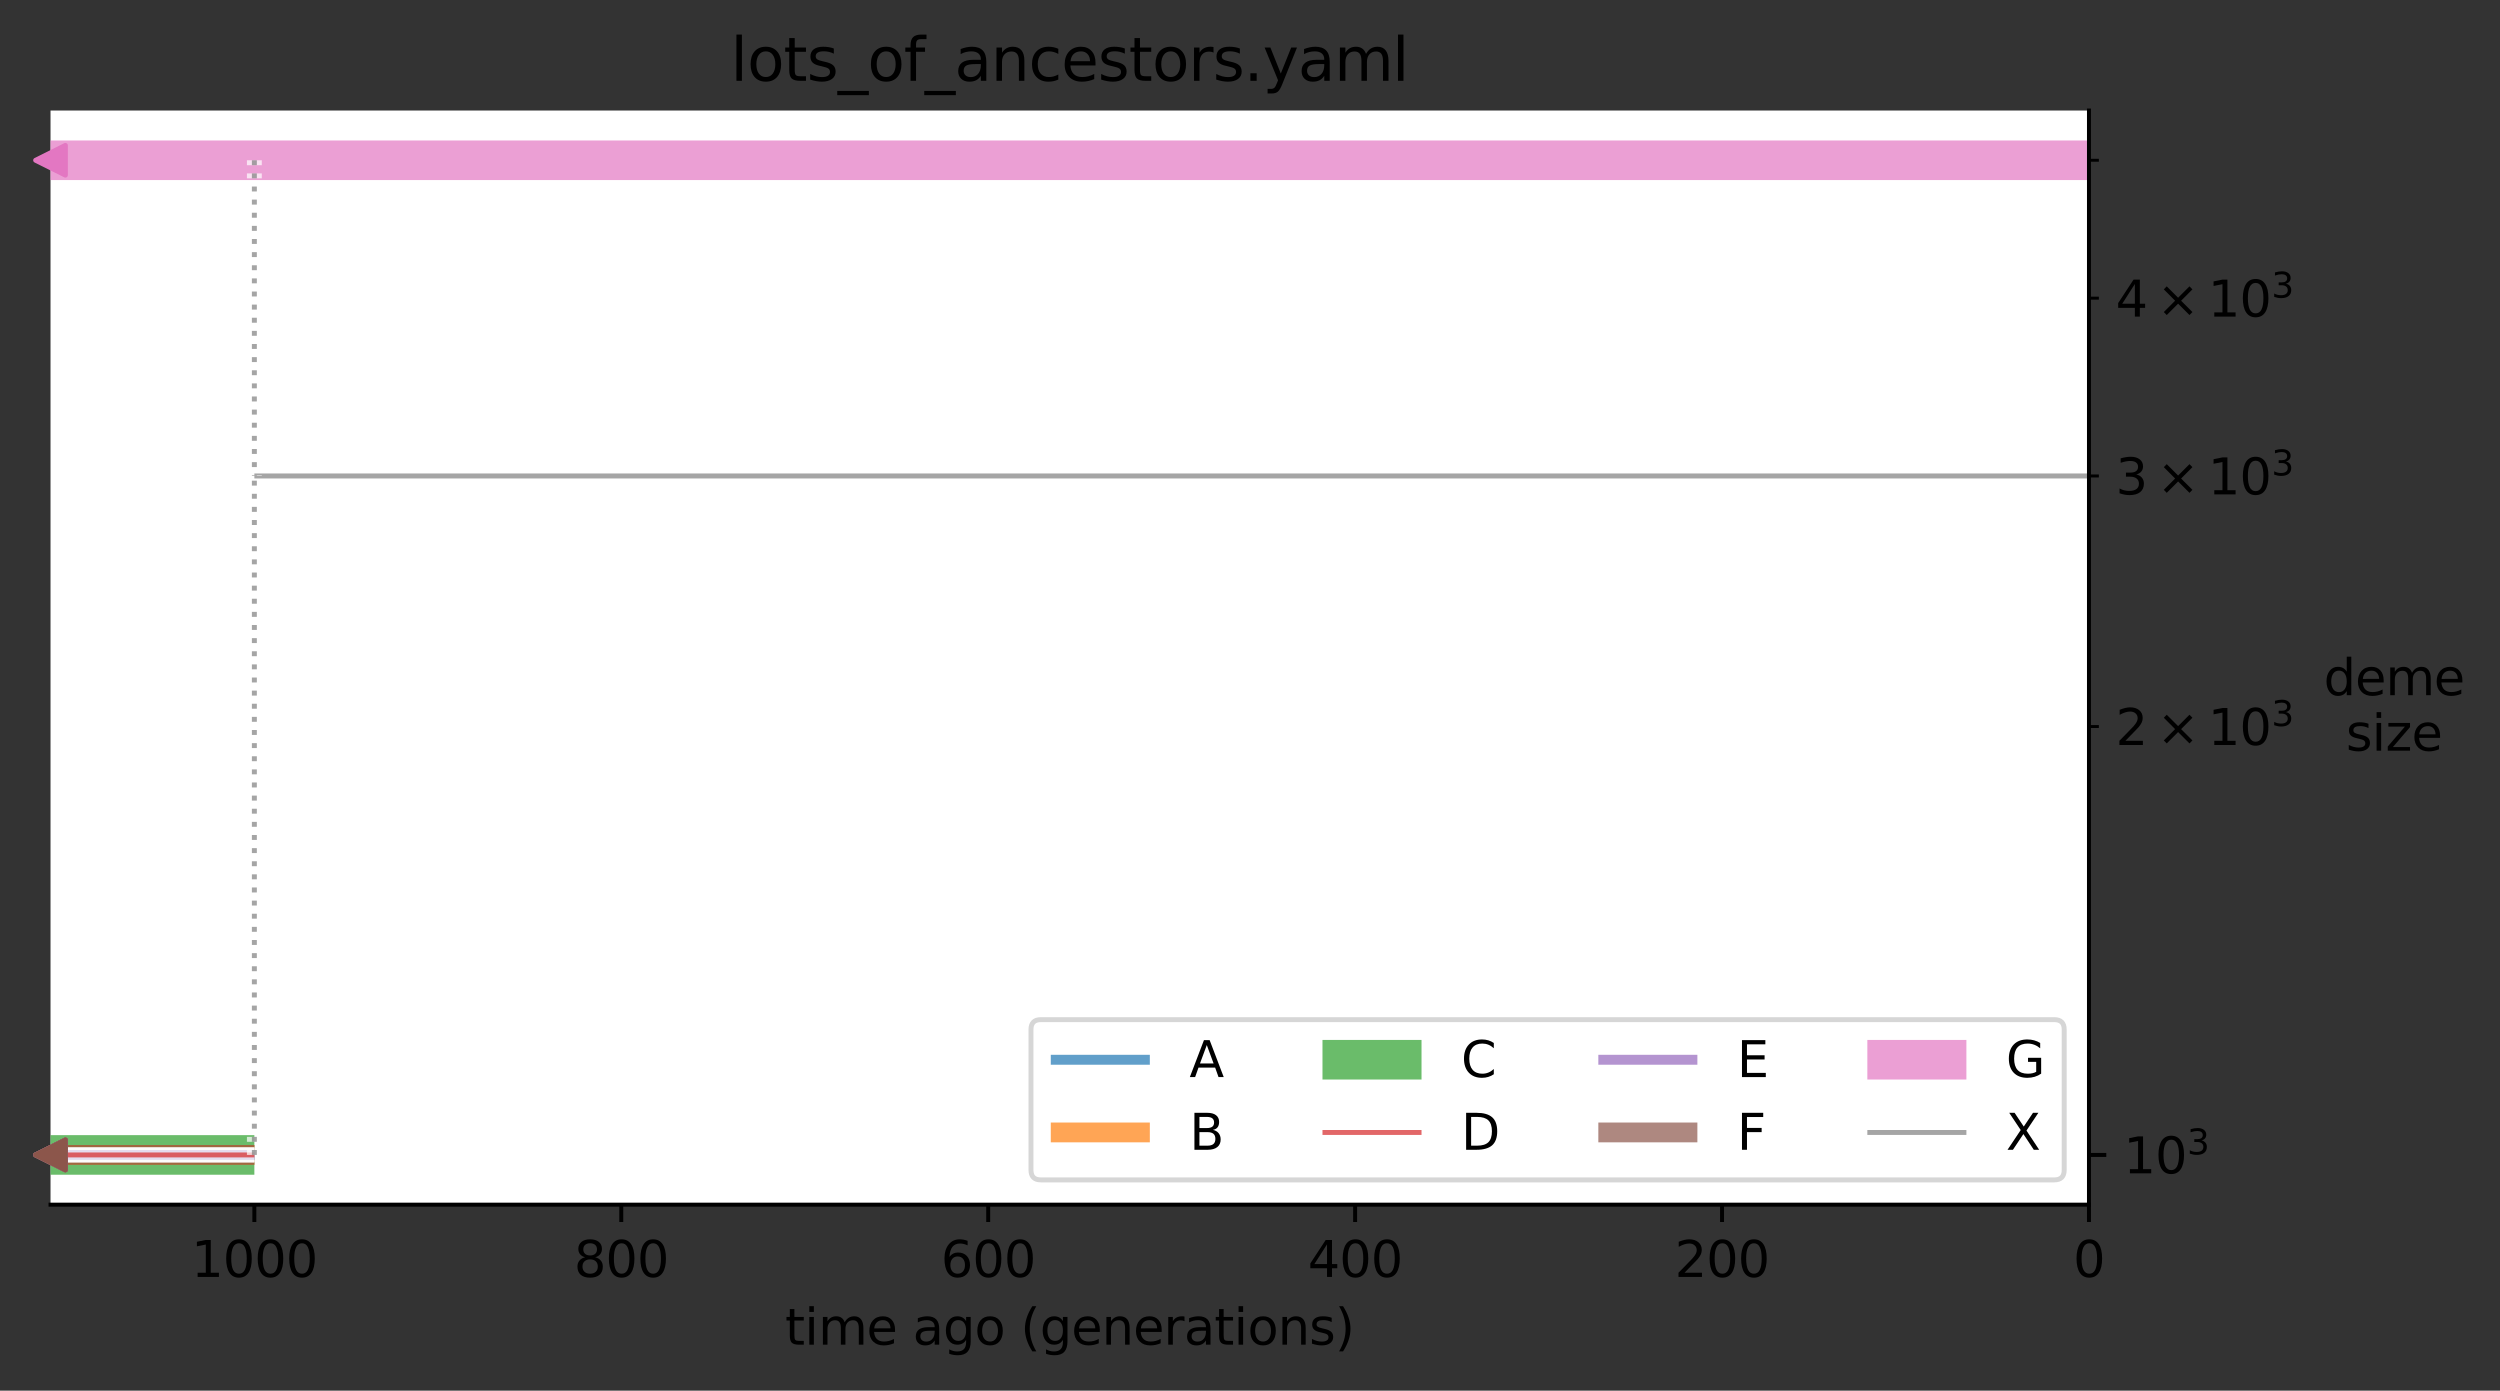 <?xml version="1.0" encoding="utf-8" standalone="no"?>
<!DOCTYPE svg PUBLIC "-//W3C//DTD SVG 1.1//EN"
  "http://www.w3.org/Graphics/SVG/1.1/DTD/svg11.dtd">
<svg xmlns:xlink="http://www.w3.org/1999/xlink" width="504.8pt" height="280.8pt" viewBox="0 0 504.8 280.8" xmlns="http://www.w3.org/2000/svg" version="1.1">
 <rect x="0" y="0" width="504.8" height="280.8" fill="#333333" stroke="none"/>
 <defs>
  <style type="text/css">*{stroke-linejoin: round; stroke-linecap: butt}</style>
 </defs>
 <g id="figure_1">
  <g id="patch_1">
   <path d="M 0 280.8 
L 504.8 280.8 
L 504.8 0 
L 0 0 
L 0 280.8 
z
" style="fill: none"/>
  </g>
  <g id="axes_1">
   <g id="patch_2">
    <path d="M 10.2 243.244 
L 421.802 243.244 
L 421.802 22.318 
L 10.2 22.318 
z
" style="fill: #ffffff"/>
   </g>
   <g id="matplotlib.axis_1">
    <g id="xtick_1">
     <g id="line2d_1">
      <defs>
       <path id="m9cff21e4ee" d="M 0 0 
L 0 3.5 
" style="stroke: #000000; stroke-width: 0.8"/>
      </defs>
      <g>
       <use xlink:href="#m9cff21e4ee" x="421.802" y="243.244" style="stroke: #000000; stroke-width: 0.8"/>
      </g>
     </g>
     <g id="text_1">
      <!-- 0 -->
      <g transform="translate(418.621 257.842)scale(0.1 -0.1)">
       <defs>
        <path id="DejaVuSans-30" d="M 2034 4250 
Q 1547 4250 1301 3770 
Q 1056 3291 1056 2328 
Q 1056 1369 1301 889 
Q 1547 409 2034 409 
Q 2525 409 2770 889 
Q 3016 1369 3016 2328 
Q 3016 3291 2770 3770 
Q 2525 4250 2034 4250 
z
M 2034 4750 
Q 2819 4750 3233 4129 
Q 3647 3509 3647 2328 
Q 3647 1150 3233 529 
Q 2819 -91 2034 -91 
Q 1250 -91 836 529 
Q 422 1150 422 2328 
Q 422 3509 836 4129 
Q 1250 4750 2034 4750 
z
" transform="scale(0.016)"/>
       </defs>
       <use xlink:href="#DejaVuSans-30"/>
      </g>
     </g>
    </g>
    <g id="xtick_2">
     <g id="line2d_2">
      <g>
       <use xlink:href="#m9cff21e4ee" x="347.714" y="243.244" style="stroke: #000000; stroke-width: 0.8"/>
      </g>
     </g>
     <g id="text_2">
      <!-- 200 -->
      <g transform="translate(338.17 257.842)scale(0.1 -0.1)">
       <defs>
        <path id="DejaVuSans-32" d="M 1228 531 
L 3431 531 
L 3431 0 
L 469 0 
L 469 531 
Q 828 903 1448 1529 
Q 2069 2156 2228 2338 
Q 2531 2678 2651 2914 
Q 2772 3150 2772 3378 
Q 2772 3750 2511 3984 
Q 2250 4219 1831 4219 
Q 1534 4219 1204 4116 
Q 875 4013 500 3803 
L 500 4441 
Q 881 4594 1212 4672 
Q 1544 4750 1819 4750 
Q 2544 4750 2975 4387 
Q 3406 4025 3406 3419 
Q 3406 3131 3298 2873 
Q 3191 2616 2906 2266 
Q 2828 2175 2409 1742 
Q 1991 1309 1228 531 
z
" transform="scale(0.016)"/>
       </defs>
       <use xlink:href="#DejaVuSans-32"/>
       <use xlink:href="#DejaVuSans-30" x="63.623"/>
       <use xlink:href="#DejaVuSans-30" x="127.246"/>
      </g>
     </g>
    </g>
    <g id="xtick_3">
     <g id="line2d_3">
      <g>
       <use xlink:href="#m9cff21e4ee" x="273.625" y="243.244" style="stroke: #000000; stroke-width: 0.8"/>
      </g>
     </g>
     <g id="text_3">
      <!-- 400 -->
      <g transform="translate(264.082 257.842)scale(0.1 -0.1)">
       <defs>
        <path id="DejaVuSans-34" d="M 2419 4116 
L 825 1625 
L 2419 1625 
L 2419 4116 
z
M 2253 4666 
L 3047 4666 
L 3047 1625 
L 3713 1625 
L 3713 1100 
L 3047 1100 
L 3047 0 
L 2419 0 
L 2419 1100 
L 313 1100 
L 313 1709 
L 2253 4666 
z
" transform="scale(0.016)"/>
       </defs>
       <use xlink:href="#DejaVuSans-34"/>
       <use xlink:href="#DejaVuSans-30" x="63.623"/>
       <use xlink:href="#DejaVuSans-30" x="127.246"/>
      </g>
     </g>
    </g>
    <g id="xtick_4">
     <g id="line2d_4">
      <g>
       <use xlink:href="#m9cff21e4ee" x="199.537" y="243.244" style="stroke: #000000; stroke-width: 0.8"/>
      </g>
     </g>
     <g id="text_4">
      <!-- 600 -->
      <g transform="translate(189.993 257.842)scale(0.1 -0.1)">
       <defs>
        <path id="DejaVuSans-36" d="M 2113 2584 
Q 1688 2584 1439 2293 
Q 1191 2003 1191 1497 
Q 1191 994 1439 701 
Q 1688 409 2113 409 
Q 2538 409 2786 701 
Q 3034 994 3034 1497 
Q 3034 2003 2786 2293 
Q 2538 2584 2113 2584 
z
M 3366 4563 
L 3366 3988 
Q 3128 4100 2886 4159 
Q 2644 4219 2406 4219 
Q 1781 4219 1451 3797 
Q 1122 3375 1075 2522 
Q 1259 2794 1537 2939 
Q 1816 3084 2150 3084 
Q 2853 3084 3261 2657 
Q 3669 2231 3669 1497 
Q 3669 778 3244 343 
Q 2819 -91 2113 -91 
Q 1303 -91 875 529 
Q 447 1150 447 2328 
Q 447 3434 972 4092 
Q 1497 4750 2381 4750 
Q 2619 4750 2861 4703 
Q 3103 4656 3366 4563 
z
" transform="scale(0.016)"/>
       </defs>
       <use xlink:href="#DejaVuSans-36"/>
       <use xlink:href="#DejaVuSans-30" x="63.623"/>
       <use xlink:href="#DejaVuSans-30" x="127.246"/>
      </g>
     </g>
    </g>
    <g id="xtick_5">
     <g id="line2d_5">
      <g>
       <use xlink:href="#m9cff21e4ee" x="125.449" y="243.244" style="stroke: #000000; stroke-width: 0.8"/>
      </g>
     </g>
     <g id="text_5">
      <!-- 800 -->
      <g transform="translate(115.905 257.842)scale(0.1 -0.1)">
       <defs>
        <path id="DejaVuSans-38" d="M 2034 2216 
Q 1584 2216 1326 1975 
Q 1069 1734 1069 1313 
Q 1069 891 1326 650 
Q 1584 409 2034 409 
Q 2484 409 2743 651 
Q 3003 894 3003 1313 
Q 3003 1734 2745 1975 
Q 2488 2216 2034 2216 
z
M 1403 2484 
Q 997 2584 770 2862 
Q 544 3141 544 3541 
Q 544 4100 942 4425 
Q 1341 4750 2034 4750 
Q 2731 4750 3128 4425 
Q 3525 4100 3525 3541 
Q 3525 3141 3298 2862 
Q 3072 2584 2669 2484 
Q 3125 2378 3379 2068 
Q 3634 1759 3634 1313 
Q 3634 634 3220 271 
Q 2806 -91 2034 -91 
Q 1263 -91 848 271 
Q 434 634 434 1313 
Q 434 1759 690 2068 
Q 947 2378 1403 2484 
z
M 1172 3481 
Q 1172 3119 1398 2916 
Q 1625 2713 2034 2713 
Q 2441 2713 2670 2916 
Q 2900 3119 2900 3481 
Q 2900 3844 2670 4047 
Q 2441 4250 2034 4250 
Q 1625 4250 1398 4047 
Q 1172 3844 1172 3481 
z
" transform="scale(0.016)"/>
       </defs>
       <use xlink:href="#DejaVuSans-38"/>
       <use xlink:href="#DejaVuSans-30" x="63.623"/>
       <use xlink:href="#DejaVuSans-30" x="127.246"/>
      </g>
     </g>
    </g>
    <g id="xtick_6">
     <g id="line2d_6">
      <g>
       <use xlink:href="#m9cff21e4ee" x="51.36" y="243.244" style="stroke: #000000; stroke-width: 0.8"/>
      </g>
     </g>
     <g id="text_6">
      <!-- 1000 -->
      <g transform="translate(38.635 257.842)scale(0.1 -0.1)">
       <defs>
        <path id="DejaVuSans-31" d="M 794 531 
L 1825 531 
L 1825 4091 
L 703 3866 
L 703 4441 
L 1819 4666 
L 2450 4666 
L 2450 531 
L 3481 531 
L 3481 0 
L 794 0 
L 794 531 
z
" transform="scale(0.016)"/>
       </defs>
       <use xlink:href="#DejaVuSans-31"/>
       <use xlink:href="#DejaVuSans-30" x="63.623"/>
       <use xlink:href="#DejaVuSans-30" x="127.246"/>
       <use xlink:href="#DejaVuSans-30" x="190.869"/>
      </g>
     </g>
    </g>
    <g id="text_7">
     <!-- time ago (generations) -->
     <g transform="translate(158.53 271.52)scale(0.1 -0.1)">
      <defs>
       <path id="DejaVuSans-74" d="M 1172 4494 
L 1172 3500 
L 2356 3500 
L 2356 3053 
L 1172 3053 
L 1172 1153 
Q 1172 725 1289 603 
Q 1406 481 1766 481 
L 2356 481 
L 2356 0 
L 1766 0 
Q 1100 0 847 248 
Q 594 497 594 1153 
L 594 3053 
L 172 3053 
L 172 3500 
L 594 3500 
L 594 4494 
L 1172 4494 
z
" transform="scale(0.016)"/>
       <path id="DejaVuSans-69" d="M 603 3500 
L 1178 3500 
L 1178 0 
L 603 0 
L 603 3500 
z
M 603 4863 
L 1178 4863 
L 1178 4134 
L 603 4134 
L 603 4863 
z
" transform="scale(0.016)"/>
       <path id="DejaVuSans-6d" d="M 3328 2828 
Q 3544 3216 3844 3400 
Q 4144 3584 4550 3584 
Q 5097 3584 5394 3201 
Q 5691 2819 5691 2113 
L 5691 0 
L 5113 0 
L 5113 2094 
Q 5113 2597 4934 2840 
Q 4756 3084 4391 3084 
Q 3944 3084 3684 2787 
Q 3425 2491 3425 1978 
L 3425 0 
L 2847 0 
L 2847 2094 
Q 2847 2600 2669 2842 
Q 2491 3084 2119 3084 
Q 1678 3084 1418 2786 
Q 1159 2488 1159 1978 
L 1159 0 
L 581 0 
L 581 3500 
L 1159 3500 
L 1159 2956 
Q 1356 3278 1631 3431 
Q 1906 3584 2284 3584 
Q 2666 3584 2933 3390 
Q 3200 3197 3328 2828 
z
" transform="scale(0.016)"/>
       <path id="DejaVuSans-65" d="M 3597 1894 
L 3597 1613 
L 953 1613 
Q 991 1019 1311 708 
Q 1631 397 2203 397 
Q 2534 397 2845 478 
Q 3156 559 3463 722 
L 3463 178 
Q 3153 47 2828 -22 
Q 2503 -91 2169 -91 
Q 1331 -91 842 396 
Q 353 884 353 1716 
Q 353 2575 817 3079 
Q 1281 3584 2069 3584 
Q 2775 3584 3186 3129 
Q 3597 2675 3597 1894 
z
M 3022 2063 
Q 3016 2534 2758 2815 
Q 2500 3097 2075 3097 
Q 1594 3097 1305 2825 
Q 1016 2553 972 2059 
L 3022 2063 
z
" transform="scale(0.016)"/>
       <path id="DejaVuSans-20" transform="scale(0.016)"/>
       <path id="DejaVuSans-61" d="M 2194 1759 
Q 1497 1759 1228 1600 
Q 959 1441 959 1056 
Q 959 750 1161 570 
Q 1363 391 1709 391 
Q 2188 391 2477 730 
Q 2766 1069 2766 1631 
L 2766 1759 
L 2194 1759 
z
M 3341 1997 
L 3341 0 
L 2766 0 
L 2766 531 
Q 2569 213 2275 61 
Q 1981 -91 1556 -91 
Q 1019 -91 701 211 
Q 384 513 384 1019 
Q 384 1609 779 1909 
Q 1175 2209 1959 2209 
L 2766 2209 
L 2766 2266 
Q 2766 2663 2505 2880 
Q 2244 3097 1772 3097 
Q 1472 3097 1187 3025 
Q 903 2953 641 2809 
L 641 3341 
Q 956 3463 1253 3523 
Q 1550 3584 1831 3584 
Q 2591 3584 2966 3190 
Q 3341 2797 3341 1997 
z
" transform="scale(0.016)"/>
       <path id="DejaVuSans-67" d="M 2906 1791 
Q 2906 2416 2648 2759 
Q 2391 3103 1925 3103 
Q 1463 3103 1205 2759 
Q 947 2416 947 1791 
Q 947 1169 1205 825 
Q 1463 481 1925 481 
Q 2391 481 2648 825 
Q 2906 1169 2906 1791 
z
M 3481 434 
Q 3481 -459 3084 -895 
Q 2688 -1331 1869 -1331 
Q 1566 -1331 1297 -1286 
Q 1028 -1241 775 -1147 
L 775 -588 
Q 1028 -725 1275 -790 
Q 1522 -856 1778 -856 
Q 2344 -856 2625 -561 
Q 2906 -266 2906 331 
L 2906 616 
Q 2728 306 2450 153 
Q 2172 0 1784 0 
Q 1141 0 747 490 
Q 353 981 353 1791 
Q 353 2603 747 3093 
Q 1141 3584 1784 3584 
Q 2172 3584 2450 3431 
Q 2728 3278 2906 2969 
L 2906 3500 
L 3481 3500 
L 3481 434 
z
" transform="scale(0.016)"/>
       <path id="DejaVuSans-6f" d="M 1959 3097 
Q 1497 3097 1228 2736 
Q 959 2375 959 1747 
Q 959 1119 1226 758 
Q 1494 397 1959 397 
Q 2419 397 2687 759 
Q 2956 1122 2956 1747 
Q 2956 2369 2687 2733 
Q 2419 3097 1959 3097 
z
M 1959 3584 
Q 2709 3584 3137 3096 
Q 3566 2609 3566 1747 
Q 3566 888 3137 398 
Q 2709 -91 1959 -91 
Q 1206 -91 779 398 
Q 353 888 353 1747 
Q 353 2609 779 3096 
Q 1206 3584 1959 3584 
z
" transform="scale(0.016)"/>
       <path id="DejaVuSans-28" d="M 1984 4856 
Q 1566 4138 1362 3434 
Q 1159 2731 1159 2009 
Q 1159 1288 1364 580 
Q 1569 -128 1984 -844 
L 1484 -844 
Q 1016 -109 783 600 
Q 550 1309 550 2009 
Q 550 2706 781 3412 
Q 1013 4119 1484 4856 
L 1984 4856 
z
" transform="scale(0.016)"/>
       <path id="DejaVuSans-6e" d="M 3513 2113 
L 3513 0 
L 2938 0 
L 2938 2094 
Q 2938 2591 2744 2837 
Q 2550 3084 2163 3084 
Q 1697 3084 1428 2787 
Q 1159 2491 1159 1978 
L 1159 0 
L 581 0 
L 581 3500 
L 1159 3500 
L 1159 2956 
Q 1366 3272 1645 3428 
Q 1925 3584 2291 3584 
Q 2894 3584 3203 3211 
Q 3513 2838 3513 2113 
z
" transform="scale(0.016)"/>
       <path id="DejaVuSans-72" d="M 2631 2963 
Q 2534 3019 2420 3045 
Q 2306 3072 2169 3072 
Q 1681 3072 1420 2755 
Q 1159 2438 1159 1844 
L 1159 0 
L 581 0 
L 581 3500 
L 1159 3500 
L 1159 2956 
Q 1341 3275 1631 3429 
Q 1922 3584 2338 3584 
Q 2397 3584 2469 3576 
Q 2541 3569 2628 3553 
L 2631 2963 
z
" transform="scale(0.016)"/>
       <path id="DejaVuSans-73" d="M 2834 3397 
L 2834 2853 
Q 2591 2978 2328 3040 
Q 2066 3103 1784 3103 
Q 1356 3103 1142 2972 
Q 928 2841 928 2578 
Q 928 2378 1081 2264 
Q 1234 2150 1697 2047 
L 1894 2003 
Q 2506 1872 2764 1633 
Q 3022 1394 3022 966 
Q 3022 478 2636 193 
Q 2250 -91 1575 -91 
Q 1294 -91 989 -36 
Q 684 19 347 128 
L 347 722 
Q 666 556 975 473 
Q 1284 391 1588 391 
Q 1994 391 2212 530 
Q 2431 669 2431 922 
Q 2431 1156 2273 1281 
Q 2116 1406 1581 1522 
L 1381 1569 
Q 847 1681 609 1914 
Q 372 2147 372 2553 
Q 372 3047 722 3315 
Q 1072 3584 1716 3584 
Q 2034 3584 2315 3537 
Q 2597 3491 2834 3397 
z
" transform="scale(0.016)"/>
       <path id="DejaVuSans-29" d="M 513 4856 
L 1013 4856 
Q 1481 4119 1714 3412 
Q 1947 2706 1947 2009 
Q 1947 1309 1714 600 
Q 1481 -109 1013 -844 
L 513 -844 
Q 928 -128 1133 580 
Q 1338 1288 1338 2009 
Q 1338 2731 1133 3434 
Q 928 4138 513 4856 
z
" transform="scale(0.016)"/>
      </defs>
      <use xlink:href="#DejaVuSans-74"/>
      <use xlink:href="#DejaVuSans-69" x="39.209"/>
      <use xlink:href="#DejaVuSans-6d" x="66.992"/>
      <use xlink:href="#DejaVuSans-65" x="164.404"/>
      <use xlink:href="#DejaVuSans-20" x="225.928"/>
      <use xlink:href="#DejaVuSans-61" x="257.715"/>
      <use xlink:href="#DejaVuSans-67" x="318.994"/>
      <use xlink:href="#DejaVuSans-6f" x="382.471"/>
      <use xlink:href="#DejaVuSans-20" x="443.652"/>
      <use xlink:href="#DejaVuSans-28" x="475.439"/>
      <use xlink:href="#DejaVuSans-67" x="514.453"/>
      <use xlink:href="#DejaVuSans-65" x="577.93"/>
      <use xlink:href="#DejaVuSans-6e" x="639.453"/>
      <use xlink:href="#DejaVuSans-65" x="702.832"/>
      <use xlink:href="#DejaVuSans-72" x="764.355"/>
      <use xlink:href="#DejaVuSans-61" x="805.469"/>
      <use xlink:href="#DejaVuSans-74" x="866.748"/>
      <use xlink:href="#DejaVuSans-69" x="905.957"/>
      <use xlink:href="#DejaVuSans-6f" x="933.74"/>
      <use xlink:href="#DejaVuSans-6e" x="994.922"/>
      <use xlink:href="#DejaVuSans-73" x="1058.301"/>
      <use xlink:href="#DejaVuSans-29" x="1110.4"/>
     </g>
    </g>
   </g>
   <g id="matplotlib.axis_2">
    <g id="ytick_1">
     <g id="line2d_7">
      <defs>
       <path id="m46f34f84ed" d="M 0 0 
L 3.5 0 
" style="stroke: #000000; stroke-width: 0.8"/>
      </defs>
      <g>
       <use xlink:href="#m46f34f84ed" x="421.802" y="233.202" style="stroke: #000000; stroke-width: 0.8"/>
      </g>
     </g>
     <g id="text_8">
      <!-- $\mathdefault{10^{3}}$ -->
      <g transform="translate(428.802 237.001)scale(0.1 -0.1)">
       <defs>
        <path id="DejaVuSans-33" d="M 2597 2516 
Q 3050 2419 3304 2112 
Q 3559 1806 3559 1356 
Q 3559 666 3084 287 
Q 2609 -91 1734 -91 
Q 1441 -91 1130 -33 
Q 819 25 488 141 
L 488 750 
Q 750 597 1062 519 
Q 1375 441 1716 441 
Q 2309 441 2620 675 
Q 2931 909 2931 1356 
Q 2931 1769 2642 2001 
Q 2353 2234 1838 2234 
L 1294 2234 
L 1294 2753 
L 1863 2753 
Q 2328 2753 2575 2939 
Q 2822 3125 2822 3475 
Q 2822 3834 2567 4026 
Q 2313 4219 1838 4219 
Q 1578 4219 1281 4162 
Q 984 4106 628 3988 
L 628 4550 
Q 988 4650 1302 4700 
Q 1616 4750 1894 4750 
Q 2613 4750 3031 4423 
Q 3450 4097 3450 3541 
Q 3450 3153 3228 2886 
Q 3006 2619 2597 2516 
z
" transform="scale(0.016)"/>
       </defs>
       <use xlink:href="#DejaVuSans-31" transform="translate(0 0.766)"/>
       <use xlink:href="#DejaVuSans-30" transform="translate(63.623 0.766)"/>
       <use xlink:href="#DejaVuSans-33" transform="translate(128.203 39.047)scale(0.7)"/>
      </g>
     </g>
    </g>
    <g id="ytick_2">
     <g id="line2d_8">
      <defs>
       <path id="mfb5bb08c26" d="M 0 0 
L 2 0 
" style="stroke: #000000; stroke-width: 0.6"/>
      </defs>
      <g>
       <use xlink:href="#mfb5bb08c26" x="421.802" y="146.704" style="stroke: #000000; stroke-width: 0.6"/>
      </g>
     </g>
     <g id="text_9">
      <!-- $\mathdefault{2\times10^{3}}$ -->
      <g transform="translate(427.202 150.503)scale(0.1 -0.1)">
       <defs>
        <path id="DejaVuSans-d7" d="M 4488 3438 
L 3059 2003 
L 4488 575 
L 4116 197 
L 2681 1631 
L 1247 197 
L 878 575 
L 2303 2003 
L 878 3438 
L 1247 3816 
L 2681 2381 
L 4116 3816 
L 4488 3438 
z
" transform="scale(0.016)"/>
       </defs>
       <use xlink:href="#DejaVuSans-32" transform="translate(0 0.766)"/>
       <use xlink:href="#DejaVuSans-d7" transform="translate(83.105 0.766)"/>
       <use xlink:href="#DejaVuSans-31" transform="translate(186.377 0.766)"/>
       <use xlink:href="#DejaVuSans-30" transform="translate(250 0.766)"/>
       <use xlink:href="#DejaVuSans-33" transform="translate(314.58 39.047)scale(0.7)"/>
      </g>
     </g>
    </g>
    <g id="ytick_3">
     <g id="line2d_9">
      <g>
       <use xlink:href="#mfb5bb08c26" x="421.802" y="96.106" style="stroke: #000000; stroke-width: 0.6"/>
      </g>
     </g>
     <g id="text_10">
      <!-- $\mathdefault{3\times10^{3}}$ -->
      <g transform="translate(427.202 99.905)scale(0.1 -0.1)">
       <use xlink:href="#DejaVuSans-33" transform="translate(0 0.766)"/>
       <use xlink:href="#DejaVuSans-d7" transform="translate(83.105 0.766)"/>
       <use xlink:href="#DejaVuSans-31" transform="translate(186.377 0.766)"/>
       <use xlink:href="#DejaVuSans-30" transform="translate(250 0.766)"/>
       <use xlink:href="#DejaVuSans-33" transform="translate(314.58 39.047)scale(0.7)"/>
      </g>
     </g>
    </g>
    <g id="ytick_4">
     <g id="line2d_10">
      <g>
       <use xlink:href="#mfb5bb08c26" x="421.802" y="60.206" style="stroke: #000000; stroke-width: 0.6"/>
      </g>
     </g>
     <g id="text_11">
      <!-- $\mathdefault{4\times10^{3}}$ -->
      <g transform="translate(427.202 64.005)scale(0.1 -0.1)">
       <use xlink:href="#DejaVuSans-34" transform="translate(0 0.766)"/>
       <use xlink:href="#DejaVuSans-d7" transform="translate(83.105 0.766)"/>
       <use xlink:href="#DejaVuSans-31" transform="translate(186.377 0.766)"/>
       <use xlink:href="#DejaVuSans-30" transform="translate(250 0.766)"/>
       <use xlink:href="#DejaVuSans-33" transform="translate(314.58 39.047)scale(0.7)"/>
      </g>
     </g>
    </g>
    <g id="ytick_5">
     <g id="line2d_11">
      <g>
       <use xlink:href="#mfb5bb08c26" x="421.802" y="32.36" style="stroke: #000000; stroke-width: 0.6"/>
      </g>
     </g>
    </g>
    <g id="text_12">
     <!-- deme -->
     <g transform="translate(469.205 140.379)scale(0.1 -0.1)">
      <defs>
       <path id="DejaVuSans-64" d="M 2906 2969 
L 2906 4863 
L 3481 4863 
L 3481 0 
L 2906 0 
L 2906 525 
Q 2725 213 2448 61 
Q 2172 -91 1784 -91 
Q 1150 -91 751 415 
Q 353 922 353 1747 
Q 353 2572 751 3078 
Q 1150 3584 1784 3584 
Q 2172 3584 2448 3432 
Q 2725 3281 2906 2969 
z
M 947 1747 
Q 947 1113 1208 752 
Q 1469 391 1925 391 
Q 2381 391 2643 752 
Q 2906 1113 2906 1747 
Q 2906 2381 2643 2742 
Q 2381 3103 1925 3103 
Q 1469 3103 1208 2742 
Q 947 2381 947 1747 
z
" transform="scale(0.016)"/>
      </defs>
      <use xlink:href="#DejaVuSans-64"/>
      <use xlink:href="#DejaVuSans-65" x="63.477"/>
      <use xlink:href="#DejaVuSans-6d" x="125"/>
      <use xlink:href="#DejaVuSans-65" x="222.412"/>
     </g>
     <!-- size -->
     <g transform="translate(473.708 151.577)scale(0.1 -0.1)">
      <defs>
       <path id="DejaVuSans-7a" d="M 353 3500 
L 3084 3500 
L 3084 2975 
L 922 459 
L 3084 459 
L 3084 0 
L 275 0 
L 275 525 
L 2438 3041 
L 353 3041 
L 353 3500 
z
" transform="scale(0.016)"/>
      </defs>
      <use xlink:href="#DejaVuSans-73"/>
      <use xlink:href="#DejaVuSans-69" x="52.1"/>
      <use xlink:href="#DejaVuSans-7a" x="79.883"/>
      <use xlink:href="#DejaVuSans-65" x="132.373"/>
     </g>
    </g>
   </g>
   <g id="text_13">
    <!-- lots_of_ancestors.yaml -->
    <g transform="translate(147.544 16.318)scale(0.12 -0.12)">
     <defs>
      <path id="DejaVuSans-6c" d="M 603 4863 
L 1178 4863 
L 1178 0 
L 603 0 
L 603 4863 
z
" transform="scale(0.016)"/>
      <path id="DejaVuSans-5f" d="M 3263 -1063 
L 3263 -1509 
L -63 -1509 
L -63 -1063 
L 3263 -1063 
z
" transform="scale(0.016)"/>
      <path id="DejaVuSans-66" d="M 2375 4863 
L 2375 4384 
L 1825 4384 
Q 1516 4384 1395 4259 
Q 1275 4134 1275 3809 
L 1275 3500 
L 2222 3500 
L 2222 3053 
L 1275 3053 
L 1275 0 
L 697 0 
L 697 3053 
L 147 3053 
L 147 3500 
L 697 3500 
L 697 3744 
Q 697 4328 969 4595 
Q 1241 4863 1831 4863 
L 2375 4863 
z
" transform="scale(0.016)"/>
      <path id="DejaVuSans-63" d="M 3122 3366 
L 3122 2828 
Q 2878 2963 2633 3030 
Q 2388 3097 2138 3097 
Q 1578 3097 1268 2742 
Q 959 2388 959 1747 
Q 959 1106 1268 751 
Q 1578 397 2138 397 
Q 2388 397 2633 464 
Q 2878 531 3122 666 
L 3122 134 
Q 2881 22 2623 -34 
Q 2366 -91 2075 -91 
Q 1284 -91 818 406 
Q 353 903 353 1747 
Q 353 2603 823 3093 
Q 1294 3584 2113 3584 
Q 2378 3584 2631 3529 
Q 2884 3475 3122 3366 
z
" transform="scale(0.016)"/>
      <path id="DejaVuSans-2e" d="M 684 794 
L 1344 794 
L 1344 0 
L 684 0 
L 684 794 
z
" transform="scale(0.016)"/>
      <path id="DejaVuSans-79" d="M 2059 -325 
Q 1816 -950 1584 -1140 
Q 1353 -1331 966 -1331 
L 506 -1331 
L 506 -850 
L 844 -850 
Q 1081 -850 1212 -737 
Q 1344 -625 1503 -206 
L 1606 56 
L 191 3500 
L 800 3500 
L 1894 763 
L 2988 3500 
L 3597 3500 
L 2059 -325 
z
" transform="scale(0.016)"/>
     </defs>
     <use xlink:href="#DejaVuSans-6c"/>
     <use xlink:href="#DejaVuSans-6f" x="27.783"/>
     <use xlink:href="#DejaVuSans-74" x="88.965"/>
     <use xlink:href="#DejaVuSans-73" x="128.174"/>
     <use xlink:href="#DejaVuSans-5f" x="180.273"/>
     <use xlink:href="#DejaVuSans-6f" x="230.273"/>
     <use xlink:href="#DejaVuSans-66" x="291.455"/>
     <use xlink:href="#DejaVuSans-5f" x="326.66"/>
     <use xlink:href="#DejaVuSans-61" x="376.66"/>
     <use xlink:href="#DejaVuSans-6e" x="437.939"/>
     <use xlink:href="#DejaVuSans-63" x="501.318"/>
     <use xlink:href="#DejaVuSans-65" x="556.299"/>
     <use xlink:href="#DejaVuSans-73" x="617.822"/>
     <use xlink:href="#DejaVuSans-74" x="669.922"/>
     <use xlink:href="#DejaVuSans-6f" x="709.131"/>
     <use xlink:href="#DejaVuSans-72" x="770.312"/>
     <use xlink:href="#DejaVuSans-73" x="811.426"/>
     <use xlink:href="#DejaVuSans-2e" x="863.525"/>
     <use xlink:href="#DejaVuSans-79" x="895.312"/>
     <use xlink:href="#DejaVuSans-61" x="954.492"/>
     <use xlink:href="#DejaVuSans-6d" x="1015.771"/>
     <use xlink:href="#DejaVuSans-6c" x="1113.184"/>
    </g>
   </g>
   <g id="patch_3">
    <path d="M 10.2 233.202 
L 51.36 233.202 
" clip-path="url(#pdf06a24e50)" style="fill: none; opacity: 0.7; stroke: #ffffff; stroke-width: 3; stroke-linejoin: miter"/>
    <path d="M 10.2 233.202 
L 51.36 233.202 
" clip-path="url(#pdf06a24e50)" style="fill: none; opacity: 0.7; stroke: #2ca02c; stroke-width: 8; stroke-linejoin: miter"/>
    <g id="patch_4">
     <path d="M 10.2 32.36 
L 421.802 32.36 
" clip-path="url(#pdf06a24e50)" style="fill: none; opacity: 0.7; stroke: #ffffff; stroke-width: 3; stroke-linejoin: miter"/>
     <path d="M 10.2 32.36 
L 421.802 32.36 
" clip-path="url(#pdf06a24e50)" style="fill: none; opacity: 0.7; stroke: #e377c2; stroke-width: 8; stroke-linejoin: miter"/>
     <g id="patch_5">
      <path d="M 10.2 233.202 
L 51.36 233.202 
" clip-path="url(#pdf06a24e50)" style="fill: none; opacity: 0.7; stroke: #ffffff; stroke-width: 3; stroke-linejoin: miter"/>
      <path d="M 10.2 233.202 
L 51.36 233.202 
" clip-path="url(#pdf06a24e50)" style="fill: none; opacity: 0.7; stroke: #ff7f0e; stroke-width: 4; stroke-linejoin: miter"/>
      <g id="patch_6">
       <path d="M 10.2 233.202 
L 51.36 233.202 
" clip-path="url(#pdf06a24e50)" style="fill: none; opacity: 0.7; stroke: #ffffff; stroke-width: 3; stroke-linejoin: miter"/>
       <path d="M 10.2 233.202 
L 51.36 233.202 
" clip-path="url(#pdf06a24e50)" style="fill: none; opacity: 0.7; stroke: #8c564b; stroke-width: 4; stroke-linejoin: miter"/>
       <g id="patch_7">
        <path d="M 10.2 233.202 
L 51.36 233.202 
" clip-path="url(#pdf06a24e50)" style="fill: none; opacity: 0.7; stroke: #ffffff; stroke-width: 3; stroke-linejoin: miter"/>
        <path d="M 10.2 233.202 
L 51.36 233.202 
" clip-path="url(#pdf06a24e50)" style="fill: none; opacity: 0.7; stroke: #1f77b4; stroke-width: 2; stroke-linejoin: miter"/>
        <g id="patch_8">
         <path d="M 10.2 233.202 
L 51.36 233.202 
" clip-path="url(#pdf06a24e50)" style="fill: none; opacity: 0.7; stroke: #ffffff; stroke-width: 3; stroke-linejoin: miter"/>
         <path d="M 10.2 233.202 
L 51.36 233.202 
" clip-path="url(#pdf06a24e50)" style="fill: none; opacity: 0.7; stroke: #9467bd; stroke-width: 2; stroke-linejoin: miter"/>
         <g id="patch_9">
          <path d="M 10.2 233.202 
L 51.36 233.202 
" clip-path="url(#pdf06a24e50)" style="fill: none; opacity: 0.7; stroke: #ffffff; stroke-width: 3; stroke-linejoin: miter"/>
          <path d="M 10.2 233.202 
L 51.36 233.202 
" clip-path="url(#pdf06a24e50)" style="fill: none; opacity: 0.7; stroke: #d62728; stroke-linejoin: miter"/>
          <g id="patch_10">
           <path d="M 51.36 96.106 
L 421.802 96.106 
" clip-path="url(#pdf06a24e50)" style="fill: none; opacity: 0.7; stroke: #ffffff; stroke-width: 3; stroke-linejoin: miter"/>
           <path d="M 51.36 96.106 
L 421.802 96.106 
" clip-path="url(#pdf06a24e50)" style="fill: none; opacity: 0.7; stroke: #7f7f7f; stroke-linejoin: miter"/>
           <g id="patch_11">
            <path d="M 51.36 233.202 
L 51.36 96.106 
M 51.36 233.202 
L 51.36 96.106 
M 51.36 233.202 
L 51.36 96.106 
M 51.36 233.202 
L 51.36 96.106 
M 51.36 233.202 
L 51.36 96.106 
M 51.36 233.202 
L 51.36 96.106 
M 51.36 32.36 
L 51.36 96.106 
" clip-path="url(#pdf06a24e50)" style="fill: none; opacity: 0.7; stroke-dasharray: 1,1.65; stroke-dashoffset: 0; stroke: #ffffff; stroke-width: 3; stroke-linejoin: miter"/>
            <path d="M 51.36 233.202 
L 51.36 96.106 
M 51.36 233.202 
L 51.36 96.106 
M 51.36 233.202 
L 51.36 96.106 
M 51.36 233.202 
L 51.36 96.106 
M 51.36 233.202 
L 51.36 96.106 
M 51.36 233.202 
L 51.36 96.106 
M 51.36 32.36 
L 51.36 96.106 
" clip-path="url(#pdf06a24e50)" style="fill: none; opacity: 0.7; stroke-dasharray: 1,1.65; stroke-dashoffset: 0; stroke: #7f7f7f; stroke-linejoin: miter"/>
            <g id="line2d_12">
             <defs>
              <path id="mebf1cd3b88" d="M -3 -0 
L 3 3 
L 3 -3 
z
" style="stroke: #1f77b4; stroke-linejoin: miter"/>
             </defs>
             <g>
              <use xlink:href="#mebf1cd3b88" x="10.2" y="233.202" style="fill: #1f77b4; stroke: #1f77b4; stroke-linejoin: miter"/>
             </g>
            </g>
            <g id="line2d_13">
             <defs>
              <path id="md4167bb150" d="M -3 -0 
L 3 3 
L 3 -3 
z
" style="stroke: #ff7f0e; stroke-linejoin: miter"/>
             </defs>
             <g>
              <use xlink:href="#md4167bb150" x="10.2" y="233.202" style="fill: #ff7f0e; stroke: #ff7f0e; stroke-linejoin: miter"/>
             </g>
            </g>
            <g id="line2d_14">
             <defs>
              <path id="mafa914c140" d="M -3 -0 
L 3 3 
L 3 -3 
z
" style="stroke: #2ca02c; stroke-linejoin: miter"/>
             </defs>
             <g>
              <use xlink:href="#mafa914c140" x="10.2" y="233.202" style="fill: #2ca02c; stroke: #2ca02c; stroke-linejoin: miter"/>
             </g>
            </g>
            <g id="line2d_15">
             <defs>
              <path id="mb3c822a311" d="M -3 -0 
L 3 3 
L 3 -3 
z
" style="stroke: #d62728; stroke-linejoin: miter"/>
             </defs>
             <g>
              <use xlink:href="#mb3c822a311" x="10.2" y="233.202" style="fill: #d62728; stroke: #d62728; stroke-linejoin: miter"/>
             </g>
            </g>
            <g id="line2d_16">
             <defs>
              <path id="m24d1844199" d="M -3 -0 
L 3 3 
L 3 -3 
z
" style="stroke: #9467bd; stroke-linejoin: miter"/>
             </defs>
             <g>
              <use xlink:href="#m24d1844199" x="10.2" y="233.202" style="fill: #9467bd; stroke: #9467bd; stroke-linejoin: miter"/>
             </g>
            </g>
            <g id="line2d_17">
             <defs>
              <path id="mb97f3d5b1e" d="M -3 -0 
L 3 3 
L 3 -3 
z
" style="stroke: #8c564b; stroke-linejoin: miter"/>
             </defs>
             <g>
              <use xlink:href="#mb97f3d5b1e" x="10.2" y="233.202" style="fill: #8c564b; stroke: #8c564b; stroke-linejoin: miter"/>
             </g>
            </g>
            <g id="line2d_18">
             <defs>
              <path id="m0301b6573e" d="M -3 -0 
L 3 3 
L 3 -3 
z
" style="stroke: #e377c2; stroke-linejoin: miter"/>
             </defs>
             <g>
              <use xlink:href="#m0301b6573e" x="10.2" y="32.36" style="fill: #e377c2; stroke: #e377c2; stroke-linejoin: miter"/>
             </g>
            </g>
            <g id="patch_12">
             <path d="M 421.802 243.244 
L 421.802 22.318 
" style="fill: none; stroke: #000000; stroke-width: 0.8; stroke-linejoin: miter; stroke-linecap: square"/>
            </g>
            <g id="patch_13">
             <path d="M 10.2 243.244 
L 421.802 243.244 
" style="fill: none; stroke: #000000; stroke-width: 0.8; stroke-linejoin: miter; stroke-linecap: square"/>
            </g>
            <g id="legend_1">
             <g id="patch_14">
              <path d="M 210.174 238.244 
L 414.802 238.244 
Q 416.802 238.244 416.802 236.244 
L 416.802 207.887 
Q 416.802 205.887 414.802 205.887 
L 210.174 205.887 
Q 208.174 205.887 208.174 207.887 
L 208.174 236.244 
Q 208.174 238.244 210.174 238.244 
z
" style="fill: #ffffff; opacity: 0.8; stroke: #cccccc; stroke-linejoin: miter"/>
             </g>
             <path d="M 212.174 213.986 
L 222.174 213.986 
L 232.174 213.986 
" style="fill: none; stroke: #ffffff; stroke-width: 3"/>
             <path d="M 212.174 213.986 
L 222.174 213.986 
L 232.174 213.986 
" style="fill: none; stroke: #1f77b4; stroke-opacity: 0.7; stroke-width: 2"/>
             <g id="text_14">
              <!-- A -->
              <g transform="translate(240.174 217.486)scale(0.1 -0.1)">
               <defs>
                <path id="DejaVuSans-41" d="M 2188 4044 
L 1331 1722 
L 3047 1722 
L 2188 4044 
z
M 1831 4666 
L 2547 4666 
L 4325 0 
L 3669 0 
L 3244 1197 
L 1141 1197 
L 716 0 
L 50 0 
L 1831 4666 
z
" transform="scale(0.016)"/>
               </defs>
               <use xlink:href="#DejaVuSans-41"/>
              </g>
             </g>
             <path d="M 212.174 228.664 
L 222.174 228.664 
L 232.174 228.664 
" style="fill: none; stroke: #ffffff; stroke-width: 3"/>
             <path d="M 212.174 228.664 
L 222.174 228.664 
L 232.174 228.664 
" style="fill: none; stroke: #ff7f0e; stroke-opacity: 0.7; stroke-width: 4"/>
             <g id="text_15">
              <!-- B -->
              <g transform="translate(240.174 232.164)scale(0.1 -0.1)">
               <defs>
                <path id="DejaVuSans-42" d="M 1259 2228 
L 1259 519 
L 2272 519 
Q 2781 519 3026 730 
Q 3272 941 3272 1375 
Q 3272 1813 3026 2020 
Q 2781 2228 2272 2228 
L 1259 2228 
z
M 1259 4147 
L 1259 2741 
L 2194 2741 
Q 2656 2741 2882 2914 
Q 3109 3088 3109 3444 
Q 3109 3797 2882 3972 
Q 2656 4147 2194 4147 
L 1259 4147 
z
M 628 4666 
L 2241 4666 
Q 2963 4666 3353 4366 
Q 3744 4066 3744 3513 
Q 3744 3084 3544 2831 
Q 3344 2578 2956 2516 
Q 3422 2416 3680 2098 
Q 3938 1781 3938 1306 
Q 3938 681 3513 340 
Q 3088 0 2303 0 
L 628 0 
L 628 4666 
z
" transform="scale(0.016)"/>
               </defs>
               <use xlink:href="#DejaVuSans-42"/>
              </g>
             </g>
             <path d="M 267.035 213.986 
L 277.035 213.986 
L 287.035 213.986 
" style="fill: none; stroke: #ffffff; stroke-width: 3"/>
             <path d="M 267.035 213.986 
L 277.035 213.986 
L 287.035 213.986 
" style="fill: none; stroke: #2ca02c; stroke-opacity: 0.7; stroke-width: 8"/>
             <g id="text_16">
              <!-- C -->
              <g transform="translate(295.035 217.486)scale(0.1 -0.1)">
               <defs>
                <path id="DejaVuSans-43" d="M 4122 4306 
L 4122 3641 
Q 3803 3938 3442 4084 
Q 3081 4231 2675 4231 
Q 1875 4231 1450 3742 
Q 1025 3253 1025 2328 
Q 1025 1406 1450 917 
Q 1875 428 2675 428 
Q 3081 428 3442 575 
Q 3803 722 4122 1019 
L 4122 359 
Q 3791 134 3420 21 
Q 3050 -91 2638 -91 
Q 1578 -91 968 557 
Q 359 1206 359 2328 
Q 359 3453 968 4101 
Q 1578 4750 2638 4750 
Q 3056 4750 3426 4639 
Q 3797 4528 4122 4306 
z
" transform="scale(0.016)"/>
               </defs>
               <use xlink:href="#DejaVuSans-43"/>
              </g>
             </g>
             <path d="M 267.035 228.664 
L 277.035 228.664 
L 287.035 228.664 
" style="fill: none; stroke: #ffffff; stroke-width: 3"/>
             <path d="M 267.035 228.664 
L 277.035 228.664 
L 287.035 228.664 
" style="fill: none; stroke: #d62728; stroke-opacity: 0.7"/>
             <g id="text_17">
              <!-- D -->
              <g transform="translate(295.035 232.164)scale(0.1 -0.1)">
               <defs>
                <path id="DejaVuSans-44" d="M 1259 4147 
L 1259 519 
L 2022 519 
Q 2988 519 3436 956 
Q 3884 1394 3884 2338 
Q 3884 3275 3436 3711 
Q 2988 4147 2022 4147 
L 1259 4147 
z
M 628 4666 
L 1925 4666 
Q 3281 4666 3915 4102 
Q 4550 3538 4550 2338 
Q 4550 1131 3912 565 
Q 3275 0 1925 0 
L 628 0 
L 628 4666 
z
" transform="scale(0.016)"/>
               </defs>
               <use xlink:href="#DejaVuSans-44"/>
              </g>
             </g>
             <path d="M 322.735 213.986 
L 332.735 213.986 
L 342.735 213.986 
" style="fill: none; stroke: #ffffff; stroke-width: 3"/>
             <path d="M 322.735 213.986 
L 332.735 213.986 
L 342.735 213.986 
" style="fill: none; stroke: #9467bd; stroke-opacity: 0.7; stroke-width: 2"/>
             <g id="text_18">
              <!-- E -->
              <g transform="translate(350.735 217.486)scale(0.1 -0.1)">
               <defs>
                <path id="DejaVuSans-45" d="M 628 4666 
L 3578 4666 
L 3578 4134 
L 1259 4134 
L 1259 2753 
L 3481 2753 
L 3481 2222 
L 1259 2222 
L 1259 531 
L 3634 531 
L 3634 0 
L 628 0 
L 628 4666 
z
" transform="scale(0.016)"/>
               </defs>
               <use xlink:href="#DejaVuSans-45"/>
              </g>
             </g>
             <path d="M 322.735 228.664 
L 332.735 228.664 
L 342.735 228.664 
" style="fill: none; stroke: #ffffff; stroke-width: 3"/>
             <path d="M 322.735 228.664 
L 332.735 228.664 
L 342.735 228.664 
" style="fill: none; stroke: #8c564b; stroke-opacity: 0.7; stroke-width: 4"/>
             <g id="text_19">
              <!-- F -->
              <g transform="translate(350.735 232.164)scale(0.1 -0.1)">
               <defs>
                <path id="DejaVuSans-46" d="M 628 4666 
L 3309 4666 
L 3309 4134 
L 1259 4134 
L 1259 2759 
L 3109 2759 
L 3109 2228 
L 1259 2228 
L 1259 0 
L 628 0 
L 628 4666 
z
" transform="scale(0.016)"/>
               </defs>
               <use xlink:href="#DejaVuSans-46"/>
              </g>
             </g>
             <path d="M 377.054 213.986 
L 387.054 213.986 
L 397.054 213.986 
" style="fill: none; stroke: #ffffff; stroke-width: 3"/>
             <path d="M 377.054 213.986 
L 387.054 213.986 
L 397.054 213.986 
" style="fill: none; stroke: #e377c2; stroke-opacity: 0.7; stroke-width: 8"/>
             <g id="text_20">
              <!-- G -->
              <g transform="translate(405.054 217.486)scale(0.1 -0.1)">
               <defs>
                <path id="DejaVuSans-47" d="M 3809 666 
L 3809 1919 
L 2778 1919 
L 2778 2438 
L 4434 2438 
L 4434 434 
Q 4069 175 3628 42 
Q 3188 -91 2688 -91 
Q 1594 -91 976 548 
Q 359 1188 359 2328 
Q 359 3472 976 4111 
Q 1594 4750 2688 4750 
Q 3144 4750 3555 4637 
Q 3966 4525 4313 4306 
L 4313 3634 
Q 3963 3931 3569 4081 
Q 3175 4231 2741 4231 
Q 1884 4231 1454 3753 
Q 1025 3275 1025 2328 
Q 1025 1384 1454 906 
Q 1884 428 2741 428 
Q 3075 428 3337 486 
Q 3600 544 3809 666 
z
" transform="scale(0.016)"/>
               </defs>
               <use xlink:href="#DejaVuSans-47"/>
              </g>
             </g>
             <path d="M 377.054 228.664 
L 387.054 228.664 
L 397.054 228.664 
" style="fill: none; stroke: #ffffff; stroke-width: 3"/>
             <path d="M 377.054 228.664 
L 387.054 228.664 
L 397.054 228.664 
" style="fill: none; stroke: #7f7f7f; stroke-opacity: 0.7"/>
             <g id="text_21">
              <!-- X -->
              <g transform="translate(405.054 232.164)scale(0.1 -0.1)">
               <defs>
                <path id="DejaVuSans-58" d="M 403 4666 
L 1081 4666 
L 2241 2931 
L 3406 4666 
L 4084 4666 
L 2584 2425 
L 4184 0 
L 3506 0 
L 2194 1984 
L 872 0 
L 191 0 
L 1856 2491 
L 403 4666 
z
" transform="scale(0.016)"/>
               </defs>
               <use xlink:href="#DejaVuSans-58"/>
              </g>
             </g>
            </g>
           </g>
          </g>
          <defs>
           <clipPath id="pdf06a24e50">
            <rect x="10.2" y="22.318" width="411.602" height="220.926"/>
           </clipPath>
          </defs>
         </g>
        </g>
       </g>
      </g>
     </g>
    </g>
   </g>
  </g>
 </g>
</svg>
